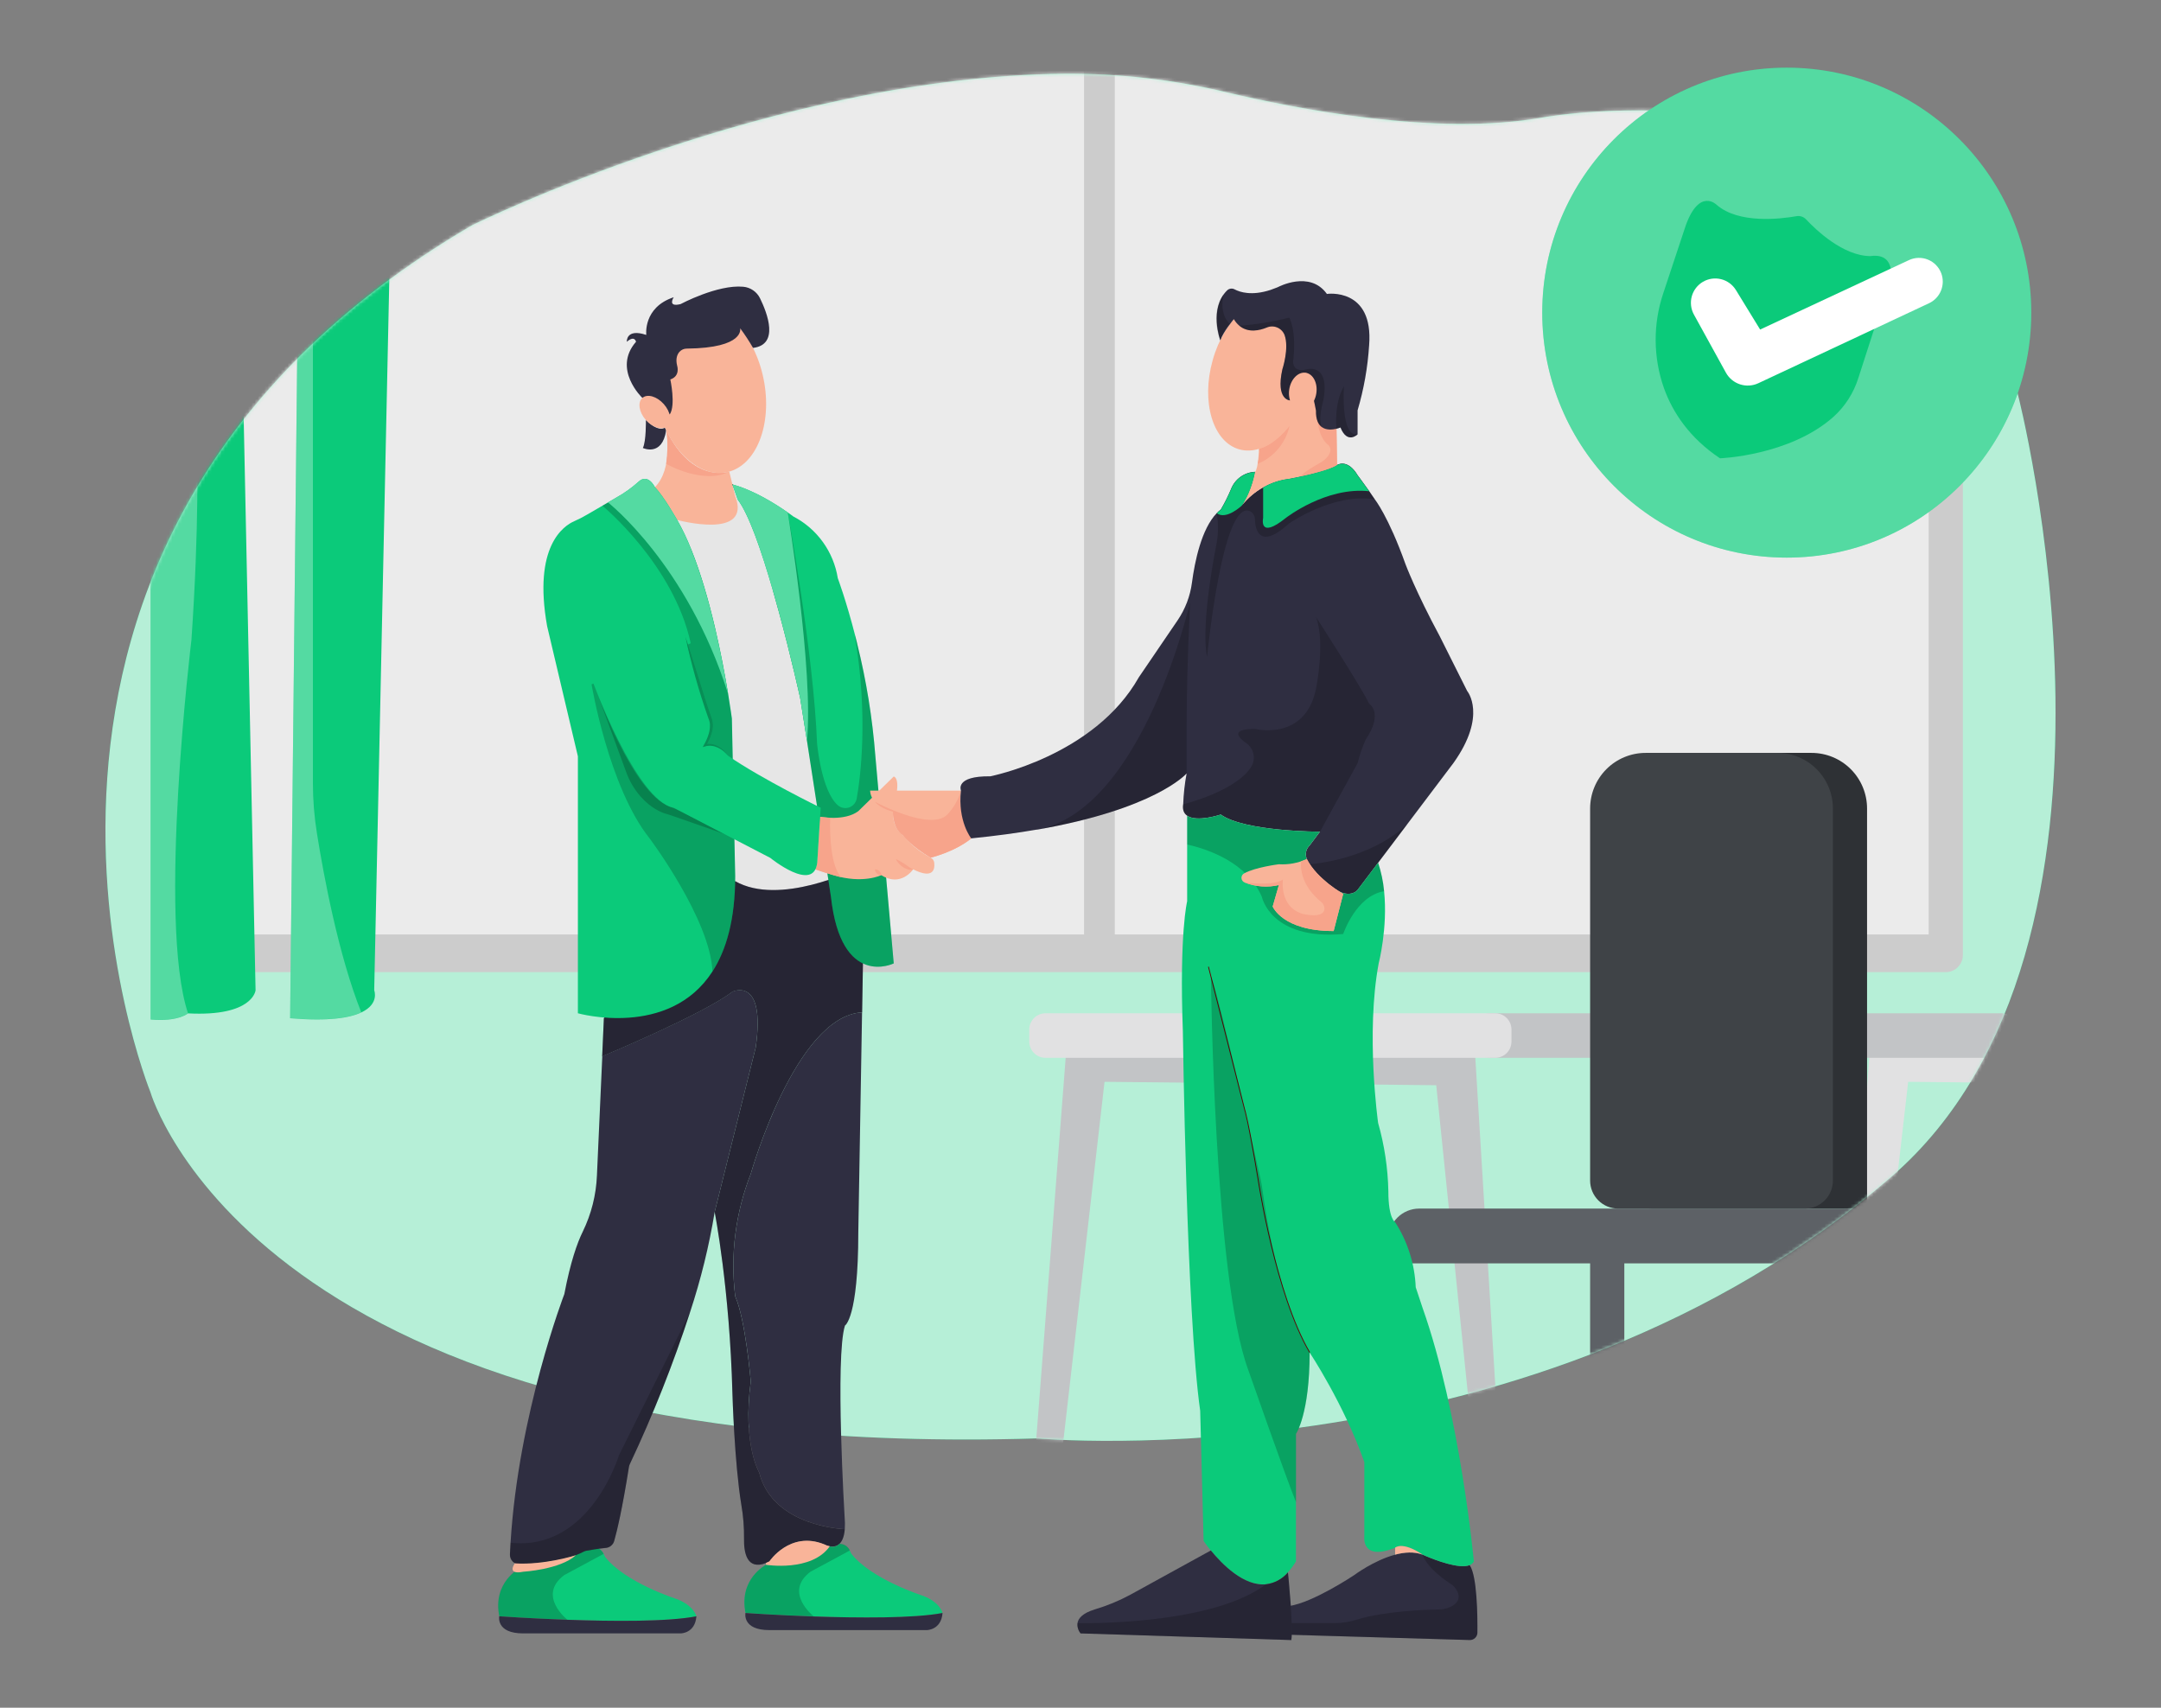 <svg width="658" height="520" viewBox="0 0 658 520" fill="none" xmlns="http://www.w3.org/2000/svg">
<rect x="0" y="0" width="658" height="520" fill="#808080" stroke="none"/>
<path d="M575.826 358.393C657.909 287.371 614.336 119.718 614.336 119.718C597.677 12.259 469.597 35.789 469.597 35.789C437.608 41.561 394.575 33.101 373.773 28.174C357.483 24.247 340.776 22.325 324.022 22.448C235.023 23.331 143.683 68.616 143.683 68.616C-21.881 165.619 45.799 332.541 45.799 332.541C45.799 332.541 78.077 445.239 315.783 437.99C315.783 437.99 467.56 452.062 575.826 358.393Z" fill="#0BCA7A"/>
<path opacity="0.7" d="M575.826 358.393C657.909 287.371 614.336 119.718 614.336 119.718C597.677 12.259 469.597 35.789 469.597 35.789C437.608 41.561 394.575 33.101 373.773 28.174C357.483 24.247 340.776 22.325 324.022 22.448C235.023 23.331 143.683 68.616 143.683 68.616C-21.881 165.619 45.799 332.541 45.799 332.541C45.799 332.541 78.077 445.239 315.783 437.99C315.783 437.99 467.56 452.062 575.826 358.393Z" fill="white"/>
<mask id="mask0_79_8" style="mask-type:luminance" maskUnits="userSpaceOnUse" x="32" y="22" width="594" height="417">
<path d="M575.826 358.393C657.909 287.371 614.336 119.718 614.336 119.718C597.677 12.259 469.597 35.789 469.597 35.789C437.608 41.561 394.575 33.101 373.773 28.174C357.483 24.247 340.776 22.325 324.022 22.448C235.023 23.331 143.683 68.616 143.683 68.616C-21.881 165.619 45.799 332.541 45.799 332.541C45.799 332.541 78.077 445.239 315.783 437.99C315.783 437.99 467.56 452.062 575.826 358.393Z" fill="white"/>
</mask>
<g mask="url(#mask0_79_8)">
<path d="M569.708 315.324L558.11 465.623H565.391L581.017 329.412L682.017 330.447L694.557 452.754L701.8 451.468L693.47 314.807L569.708 315.324Z" fill="#E1E1E2"/>
<path d="M325.01 315.324L313.412 465.623H320.693L336.319 329.412L437.319 330.447L449.859 452.754L457.102 451.468L448.772 314.807L325.01 315.324Z" fill="#C2C4C6"/>
<path d="M609.396 308.54H453.713C450.984 308.54 448.772 310.756 448.772 313.489V317.152C448.772 319.885 450.984 322.101 453.713 322.101H609.396C612.125 322.101 614.337 319.885 614.337 317.152V313.489C614.337 310.756 612.125 308.54 609.396 308.54Z" fill="#C2C4C6"/>
<path d="M592.463 12.259H60.377C57.501 12.259 55.17 14.595 55.17 17.475V290.805C55.17 293.686 57.501 296.021 60.377 296.021H592.463C595.338 296.021 597.669 293.686 597.669 290.805V17.475C597.669 14.595 595.338 12.259 592.463 12.259Z" fill="#CCCCCC"/>
<path d="M587.257 12.259H62.459V284.546H587.257V12.259Z" fill="#EBEBEB"/>
<path d="M494.587 379.485H484.174V418.084H494.587V379.485Z" fill="#5D6166"/>
<path d="M455.286 308.54H318.344C315.616 308.54 313.404 310.756 313.404 313.489V317.152C313.404 319.885 315.616 322.101 318.344 322.101H455.286C458.014 322.101 460.226 319.885 460.226 317.152V313.489C460.226 310.756 458.014 308.54 455.286 308.54Z" fill="#E1E1E2"/>
<path d="M511.497 229.255H551.619C556.098 229.261 560.392 231.048 563.557 234.224C566.722 237.399 568.499 241.703 568.499 246.19V368.026H503.099C501.981 368.026 500.874 367.805 499.842 367.376C498.809 366.948 497.871 366.32 497.08 365.528C496.29 364.736 495.663 363.796 495.235 362.761C494.807 361.726 494.587 360.617 494.587 359.497V246.19C494.587 243.966 495.024 241.763 495.874 239.708C496.724 237.653 497.97 235.786 499.54 234.213C501.111 232.64 502.975 231.393 505.027 230.542C507.078 229.692 509.277 229.254 511.497 229.255Z" fill="#2E3135"/>
<path d="M432.128 368.01H566.44V384.702H422.742V377.414C422.742 376.179 422.985 374.957 423.456 373.816C423.928 372.675 424.619 371.638 425.491 370.765C426.363 369.891 427.397 369.199 428.536 368.726C429.675 368.254 430.895 368.01 432.128 368.01Z" fill="#5D6166"/>
<path d="M501.077 229.255H541.199C543.419 229.255 545.617 229.693 547.668 230.544C549.718 231.396 551.582 232.643 553.151 234.216C554.721 235.788 555.966 237.655 556.815 239.71C557.665 241.764 558.102 243.967 558.102 246.19V359.482C558.102 360.602 557.882 361.711 557.454 362.746C557.026 363.78 556.399 364.72 555.609 365.512C554.818 366.304 553.88 366.933 552.847 367.361C551.815 367.79 550.708 368.01 549.59 368.01H492.687C490.429 368.01 488.264 367.112 486.668 365.512C485.071 363.913 484.174 361.744 484.174 359.482V246.19C484.174 241.699 485.955 237.391 489.125 234.216C492.295 231.04 496.594 229.255 501.077 229.255Z" fill="#3F4347"/>
<path d="M339.443 3.914H330.072V292.891H339.443V3.914Z" fill="#CCCCCC"/>
<path d="M113.943 301.542C113.943 301.542 115.608 305.661 110.006 308.288C106.457 309.963 99.989 311.022 88.338 310.047L90.618 96.836L95.277 93.371L118.731 75.964L113.943 301.542Z" fill="#0BCA7A"/>
<path opacity="0.3" d="M110.006 308.258C106.457 309.933 99.989 310.992 88.338 310.017L90.618 96.805L95.277 93.341V238.492C95.279 243.593 95.688 248.686 96.501 253.722C98.499 266.332 103.06 290.881 110.006 308.258Z" fill="white"/>
<path d="M77.819 301.542C77.819 301.542 77.059 309.613 57.245 308.57C57.245 308.57 54.159 311.22 45.845 310.42V145.387L59.791 129.541L73.912 113.458L77.819 301.542Z" fill="#0BCA7A"/>
<path opacity="0.3" d="M58.294 194.829C58.294 194.829 47.882 280.373 57.245 308.54C57.245 308.54 54.159 311.19 45.845 310.39V145.387L59.791 129.541C60.148 138.085 60.673 160.007 58.294 194.829Z" fill="white"/>
</g>
<path d="M544.049 169.793C585.168 169.793 618.501 136.396 618.501 95.199C618.501 54.002 585.168 20.605 544.049 20.605C502.931 20.605 469.597 54.002 469.597 95.199C469.597 136.396 502.931 169.793 544.049 169.793Z" fill="#0BCA7A"/>
<path opacity="0.3" d="M544.049 169.793C585.168 169.793 618.501 136.396 618.501 95.199C618.501 54.002 585.168 20.605 544.049 20.605C502.931 20.605 469.597 54.002 469.597 95.199C469.597 136.396 502.931 169.793 544.049 169.793Z" fill="white"/>
<path d="M569.563 77.982C573.934 77.358 575.309 79.741 575.704 81.744C575.93 82.966 575.835 84.225 575.431 85.399L565.847 115.096C564.42 119.657 561.795 123.75 558.247 126.945C544.901 138.793 523.719 139.555 523.719 139.555C514.348 133.295 509.278 125.49 506.656 118.188C503.343 108.793 503.289 98.552 506.504 89.123L513.306 68.609C517.471 57.133 522.677 62.349 522.677 62.349C529.419 68.258 542.294 66.659 546.998 65.829C547.528 65.734 548.073 65.773 548.584 65.942C549.094 66.111 549.555 66.404 549.924 66.796C552.926 70.002 561.241 77.982 569.563 77.982Z" fill="#0BCA7A"/>
<path d="M535.94 100.347L528.575 88.331C527.563 86.678 525.946 85.488 524.07 85.016C522.193 84.543 520.207 84.826 518.535 85.802C516.866 86.778 515.643 88.37 515.129 90.236C514.615 92.103 514.85 94.097 515.784 95.793L525.512 113.459C526.442 115.154 527.981 116.43 529.816 117.03C531.651 117.629 533.644 117.507 535.393 116.688L587.394 92.321C589.043 91.542 590.339 90.169 591.022 88.475C591.706 86.781 591.726 84.891 591.08 83.183C590.725 82.255 590.183 81.409 589.489 80.699C588.794 79.99 587.961 79.43 587.042 79.056C586.123 78.682 585.136 78.501 584.144 78.525C583.152 78.548 582.176 78.776 581.275 79.193L535.94 100.347Z" fill="white"/>
<path d="M212.047 492.153C203.375 493.859 186.457 493.676 172.792 493.219C161.255 492.815 152.043 492.153 152.043 492.153C149.961 481.721 158.291 477.517 158.291 477.517L177.717 471.883C178.229 472.044 178.776 472.058 179.296 471.923C179.816 471.789 180.288 471.511 180.658 471.121C181.324 471.117 181.977 471.307 182.537 471.668C183.097 472.029 183.54 472.546 183.812 473.154C183.966 473.426 184.093 473.711 184.192 474.007C190.318 481.949 206.187 486.952 206.187 486.952C211.363 489.023 212.047 492.153 212.047 492.153Z" fill="#0BCA7A"/>
<path opacity="0.2" d="M172.762 493.219C161.224 492.815 152.013 492.153 152.013 492.153C149.93 481.721 158.26 477.517 158.26 477.517L177.687 471.883C178.199 472.044 178.746 472.058 179.266 471.923C179.786 471.789 180.258 471.511 180.628 471.121C181.294 471.117 181.946 471.307 182.506 471.668C183.066 472.029 183.51 472.546 183.782 473.154L171.766 479.634C163.467 485.894 172.762 493.219 172.762 493.219Z" fill="black"/>
<path d="M447.526 499.387L385.097 497.56C384.665 497.545 384.249 497.388 383.915 497.113C383.581 496.838 383.348 496.459 383.251 496.037C383.104 495.45 383.063 494.841 383.129 494.24C383.714 489.237 392.546 489.024 392.546 489.024C399.834 487.98 412.306 479.635 412.306 479.635C412.306 479.635 418.333 475.112 424.801 473.398C427.644 472.637 430.577 472.416 433.161 473.398L434.203 473.855C436.931 475.013 444.296 477.876 447.511 476.589C449.791 479.916 449.905 492.047 449.859 497.148C449.853 497.449 449.788 497.746 449.668 498.021C449.547 498.296 449.373 498.545 449.157 498.753C448.94 498.961 448.684 499.124 448.404 499.233C448.125 499.342 447.826 499.394 447.526 499.387Z" fill="#2F2E41"/>
<path opacity="0.2" d="M447.526 499.387L385.097 497.559C384.665 497.545 384.249 497.388 383.915 497.113C383.581 496.837 383.348 496.459 383.251 496.036C383.104 495.449 383.063 494.841 383.129 494.239H406.469C408.726 494.219 410.968 493.862 413.12 493.181C421.404 490.607 433.952 490.135 438.048 490.082C439.199 490.08 440.339 489.85 441.4 489.404C444.44 488.087 444.44 486.175 443.825 484.736C443.342 483.667 442.547 482.769 441.545 482.162C434.081 477.228 433.116 473.375 433.116 473.375L434.157 473.832C436.886 474.989 444.25 477.852 447.465 476.566C449.745 479.893 449.859 492.023 449.814 497.125C449.808 497.728 449.564 498.305 449.135 498.729C448.706 499.152 448.128 499.389 447.526 499.387Z" fill="black"/>
<path d="M199.385 154.144L223.022 147.558L234.202 160.67L262.741 276.353C262.741 276.353 248.453 282.018 246.02 281.683C243.588 281.348 201.179 277.213 201.179 277.213L199.385 154.144Z" fill="#E6E6E6" stroke="#630000" stroke-width="0.25" stroke-miterlimit="10"/>
<path d="M230.105 318.972L217.611 369.054C215.911 379.386 213.411 389.569 210.132 399.512C204.994 415.323 198.861 430.792 191.77 445.825C191.658 446.082 191.574 446.35 191.519 446.625C189.459 459.638 187.863 466.248 187.02 469.202C186.861 469.778 186.529 470.29 186.069 470.67C185.61 471.05 185.045 471.279 184.451 471.327C182.171 471.54 179.518 472.012 178.492 472.195C178.205 472.251 177.928 472.351 177.671 472.492C172.351 475.317 163.147 476.132 158.313 476.36C157.907 476.373 157.502 476.302 157.124 476.15C156.746 475.999 156.404 475.771 156.118 475.481C155.833 475.19 155.61 474.844 155.465 474.463C155.319 474.082 155.254 473.676 155.273 473.268C155.326 472.081 155.395 470.893 155.463 469.712C157.85 430.443 171.834 394.037 171.834 394.037C173.689 384.306 175.741 378.481 177.458 375.001C180.056 369.664 181.52 363.846 181.76 357.913L183.394 321.591C183.394 321.591 213.902 308.92 223.06 301.915C223.022 301.983 233.229 297.064 230.105 318.972Z" fill="#2F2E41"/>
<path d="M262.49 308.258L261.342 375.313C261.342 401.394 257.284 403.625 257.284 403.625C254.244 413.174 257.177 461.9 257.177 461.9C257.295 463.138 257.313 464.383 257.231 465.624C257.231 465.624 235.319 465.03 231.154 448.338C231.154 448.338 226.054 439.848 228.6 420.621C228.6 420.621 226.989 401.66 223.865 394.731C222.324 382.092 223.951 369.268 228.6 357.419C228.6 357.419 242.167 309.385 262.49 308.258Z" fill="#2F2E41"/>
<path d="M228.593 357.426C223.944 369.276 222.316 382.1 223.858 394.738C226.982 401.653 228.593 420.628 228.593 420.628C226.047 439.856 231.147 448.346 231.147 448.346C235.312 465.037 257.223 465.631 257.223 465.631C256.828 470.634 254.381 471.137 252.663 470.832C252.058 470.725 251.474 470.525 250.93 470.238C240.518 466.065 234.271 475.454 234.271 475.454C233.933 475.631 233.585 475.789 233.229 475.926C227.415 478.211 226.465 472.766 226.549 468.494C226.591 465.045 226.316 461.599 225.728 458.199C223.63 445.49 223.022 424.489 223.022 424.489C222.194 392.309 217.611 369.054 217.611 369.054L230.106 318.972C233.229 297.065 223.022 301.984 223.022 301.984C213.864 308.989 183.356 321.66 183.356 321.66L183.873 310.017L223.835 268.304C237.364 276.063 260.317 264.725 260.317 264.725L262.756 293.356L262.506 308.258C242.167 309.385 228.593 357.426 228.593 357.426Z" fill="#2F2E41"/>
<path opacity="0.2" d="M228.593 357.426C223.944 369.276 222.316 382.1 223.858 394.738C226.982 401.653 228.593 420.628 228.593 420.628C226.047 439.856 231.147 448.346 231.147 448.346C235.312 465.037 257.223 465.631 257.223 465.631C256.828 470.634 254.381 471.137 252.663 470.832C252.058 470.725 251.474 470.525 250.93 470.238C240.518 466.065 234.271 475.454 234.271 475.454C233.933 475.631 233.585 475.789 233.229 475.926C227.415 478.211 226.465 472.766 226.549 468.494C226.591 465.045 226.316 461.599 225.728 458.199C223.63 445.49 223.022 424.489 223.022 424.489C222.194 392.309 217.611 369.054 217.611 369.054L230.106 318.972C233.229 297.065 223.022 301.984 223.022 301.984C213.864 308.989 183.356 321.66 183.356 321.66L183.873 310.017L223.835 268.304C237.364 276.063 260.317 264.725 260.317 264.725L262.756 293.356L262.506 308.258C242.167 309.385 228.593 357.426 228.593 357.426Z" fill="black"/>
<path d="M196.664 127.874C196.664 127.874 196.786 134.323 195.745 136.41C195.745 136.41 201.612 139.204 202.843 131.026L202.448 130.188C202.448 130.188 200.708 131.864 196.664 127.874Z" fill="#2F2E41"/>
<path d="M202.843 131.026C202.843 131.026 205.123 142.608 199.385 148.372C199.385 148.372 204.075 154.144 206.157 158.317C206.157 158.317 229.064 164.576 223.858 151.014L222.064 143.621C222.064 143.621 210.983 147.55 202.843 131.026Z" fill="#F9B499"/>
<path d="M202.843 131.026C202.843 131.026 203.694 134.59 202.843 141.237C202.843 141.237 214.031 147.694 222.064 143.621C222.064 143.621 210.983 147.55 202.843 131.026Z" fill="#F7A48B"/>
<path d="M223.858 266.811C223.858 280.038 221.122 289.328 216.942 295.808C203.679 316.368 175.961 308.54 175.961 308.54V230.299L166.59 190.657C162.25 166.29 171.652 160.076 174.912 158.675C176.218 158.104 177.487 157.453 178.713 156.726L183.463 153.969L185.165 152.979L187.658 151.525C190.083 150.186 192.347 148.574 194.407 146.72C197.326 143.956 199.423 148.365 199.423 148.365C202.03 150.946 206.195 158.309 206.195 158.309C207.828 161.187 209.256 164.177 210.466 167.257C216.319 181.77 219.982 200.761 221.7 211.171C222.46 215.861 222.855 218.785 222.855 218.785L223.858 266.811Z" fill="#0BCA7A"/>
<path d="M272.135 293.356C272.135 293.356 256.129 301.237 253.013 273.07C253.013 273.07 248.642 244.302 245.701 225.501C244.85 220.026 244.113 215.389 243.641 212.556C243.641 212.556 240.928 200.16 237.189 186.415C236.596 184.222 235.965 181.991 235.334 179.775C231.952 168.01 228.031 156.558 224.626 152.119L223.022 147.55C223.022 147.55 229.399 148.783 239.841 156.04C240.404 156.429 240.974 156.802 241.559 157.266C245.124 159.118 248.205 161.781 250.556 165.042C252.907 168.303 254.462 172.072 255.095 176.044C255.095 176.044 257.702 182.989 260.468 193.84C260.643 194.532 260.826 195.241 261 195.972V196.01C263.798 207.257 265.651 218.719 266.541 230.276L272.135 293.356Z" fill="#0BCA7A"/>
<path opacity="0.2" d="M223.858 266.811C223.858 280.038 221.122 289.328 216.942 295.808C216.273 279.939 197.835 255.336 197.835 255.336C185.332 239.688 180.126 208.391 180.126 208.391L210.322 195.873C205.116 171.879 183.424 153.992 183.424 153.992L185.127 153.002L210.428 167.28C216.28 181.793 219.944 200.784 221.661 211.193C222.421 215.884 222.817 218.808 222.817 218.808L223.858 266.811Z" fill="black"/>
<path opacity="0.2" d="M181.882 211.178C181.882 211.178 192.705 241.195 203.687 245.536C204.915 245.982 206.12 246.49 207.297 247.059L220.468 253.912L205.055 248.528C204.295 248.254 203.489 248.011 202.691 247.767C201.346 247.379 198.245 246.137 195.038 242.528C193.112 240.315 191.617 237.761 190.63 234.997L181.882 211.178Z" fill="black"/>
<path opacity="0.2" d="M272.135 293.356C272.135 293.356 256.129 301.238 253.013 273.071C253.013 273.071 248.643 244.302 245.701 225.502C244.85 220.027 244.113 215.389 243.642 212.557C243.642 212.557 240.928 200.16 237.189 186.416C236.596 184.223 235.965 181.991 235.334 179.776L239.841 156.041C239.841 156.041 247.715 198.683 248.795 226.492C248.795 226.492 250.094 240.868 255.118 245.209C255.588 245.613 256.157 245.886 256.766 245.999C257.375 246.112 258.003 246.062 258.587 245.853C259.171 245.644 259.689 245.285 260.088 244.81C260.488 244.336 260.756 243.764 260.864 243.153C262.049 236.414 264.398 218.024 260.301 193.558C260.301 193.558 260.355 193.657 260.469 193.84C260.643 194.533 260.826 195.241 261.001 195.972V196.01C263.798 207.257 265.651 218.719 266.541 230.276L272.135 293.356Z" fill="black"/>
<path opacity="0.2" d="M210.117 399.566C204.979 415.377 198.846 430.845 191.755 445.879C191.642 446.135 191.558 446.403 191.504 446.678C189.444 459.692 187.848 466.301 187.004 469.256C186.846 469.831 186.514 470.344 186.054 470.724C185.595 471.104 185.03 471.333 184.436 471.38C182.155 471.593 179.503 472.065 178.477 472.248C178.19 472.305 177.913 472.405 177.656 472.545C172.336 475.37 163.132 476.185 158.298 476.413C157.892 476.427 157.487 476.355 157.109 476.204C156.731 476.052 156.389 475.824 156.103 475.534C155.818 475.244 155.595 474.897 155.45 474.516C155.304 474.136 155.239 473.729 155.258 473.322C155.311 472.134 155.38 470.946 155.448 469.766C179.693 472.416 188.479 443.114 188.479 443.114L210.117 399.566Z" fill="black"/>
<path d="M286.993 491.148C278.314 492.854 261.396 492.671 247.738 492.214C236.201 491.811 226.982 491.148 226.982 491.148C224.899 480.716 233.229 476.513 233.229 476.513L252.663 470.878C253.174 471.038 253.72 471.052 254.239 470.917C254.757 470.783 255.228 470.505 255.597 470.116C256.263 470.111 256.916 470.3 257.477 470.661C258.037 471.022 258.48 471.54 258.751 472.149C258.908 472.42 259.038 472.706 259.138 473.002C265.257 480.944 281.126 485.947 281.126 485.947C286.332 487.98 286.993 491.148 286.993 491.148Z" fill="#0BCA7A"/>
<path opacity="0.2" d="M247.768 492.176C236.231 491.772 227.012 491.11 227.012 491.11C224.929 480.678 233.259 476.475 233.259 476.475L252.693 470.84C253.204 471 253.75 471.014 254.269 470.879C254.787 470.745 255.258 470.467 255.627 470.078C256.293 470.072 256.947 470.262 257.507 470.623C258.067 470.984 258.51 471.501 258.781 472.111L246.795 478.576C238.435 484.851 247.768 492.176 247.768 492.176Z" fill="black"/>
<path d="M286.993 491.148C286.606 496.364 282.198 496.364 282.198 496.364H234.27C225.91 496.364 226.982 491.148 226.982 491.148C226.982 491.148 236.201 491.81 247.738 492.214C261.396 492.671 278.314 492.816 286.993 491.148Z" fill="#2F2E41"/>
<path d="M212.047 492.153C211.667 497.369 207.259 497.369 207.259 497.369H159.302C150.941 497.369 152.013 492.153 152.013 492.153C152.013 492.153 161.224 492.815 172.762 493.219C186.427 493.706 203.345 493.859 212.047 492.153Z" fill="#2F2E41"/>
<path d="M248.278 264.725L253.735 266.477C262.779 269.263 268.343 266.477 268.343 266.477C274.301 270.284 278.048 264.725 278.048 264.725C284.333 267.855 284.675 264.535 284.463 262.677C284.418 262.355 284.297 262.048 284.109 261.783C283.921 261.518 283.672 261.302 283.383 261.154C280.126 259.453 277.236 257.124 274.879 254.301C270.714 251.171 272.135 245.064 272.135 245.064C274.59 236.871 272.135 236.437 272.135 236.437L261.343 246.998C257.178 250.128 249.661 248.734 249.661 248.734L248.848 262.646C248.76 263.363 248.568 264.064 248.278 264.725Z" fill="#F9B499"/>
<path d="M249.661 248.727L252.785 249.024C252.785 249.024 252.131 263.263 256.22 267.124C253.534 266.457 250.884 265.657 248.278 264.725C248.616 264.079 248.811 263.367 248.848 262.639L249.661 248.727Z" fill="#F7A48B"/>
<path d="M266.389 264.725C266.879 264.702 267.358 264.872 267.723 265.2C268.089 265.528 268.311 265.986 268.342 266.476C267.853 266.499 267.374 266.328 267.008 266.001C266.643 265.673 266.421 265.215 266.389 264.725Z" fill="#F7A48B"/>
<path d="M272.796 261.595C274.185 262.242 275.502 263.033 276.725 263.956C277.144 264.246 277.586 264.501 278.048 264.717C277.512 264.908 276.927 264.908 276.391 264.717C275.617 264.463 274.902 264.059 274.285 263.527C273.668 262.995 273.162 262.346 272.796 261.618V261.595Z" fill="#F7A48B"/>
<path d="M295.703 255.336C290.497 259.509 283.375 261.146 283.375 261.146C277.295 257.559 274.878 254.293 274.878 254.293C271.755 252.206 271.899 247.165 271.899 247.165C269.057 246.404 267.339 245.239 266.396 244.119C265.521 243.208 265.005 242.01 264.945 240.746H292.61C291.538 248.033 295.703 255.336 295.703 255.336Z" fill="#F9B499"/>
<path d="M295.703 255.336C290.497 259.509 283.375 261.146 283.375 261.146C277.295 257.559 274.878 254.293 274.878 254.293C271.755 252.206 271.899 247.165 271.899 247.165C269.057 246.404 267.339 245.239 266.396 244.119C266.396 244.119 283.208 253.257 288.437 248.049C290.389 245.983 291.817 243.479 292.602 240.746C291.538 248.033 295.703 255.336 295.703 255.336Z" fill="#F7A48B"/>
<path d="M442.525 232.385L428.51 250.942L419.618 262.707L413.371 270.976C413.371 270.976 410.247 275.149 402.958 267.847C401.258 266.54 399.791 264.954 398.618 263.156C397.501 261.291 397.045 259.166 398.793 257.415L401.917 253.242C401.917 253.242 379.01 253.242 371.721 248.026C371.721 248.026 364.516 250.44 361.506 248.391C360.549 247.744 359.986 246.647 360.268 244.896C360.385 241.745 360.733 238.607 361.309 235.507C360.974 235.88 351.428 246.396 315.798 252.625H315.608C309.718 253.645 303.114 254.552 295.719 255.283C295.719 255.283 291.554 250.066 292.595 240.678C292.595 240.678 290.664 236.253 301.525 236.383C301.525 236.383 333.211 230.245 346.747 206.252L358.573 188.875C360.902 185.45 362.397 181.524 362.935 177.415C363.786 171.003 365.823 161.028 370.497 156.238C370.875 155.832 371.29 155.463 371.736 155.134C372.917 153.12 373.961 151.029 374.86 148.875C375.441 147.392 376.439 146.11 377.732 145.184C379.026 144.258 380.56 143.728 382.149 143.659C382.149 143.659 381.168 149.499 378.295 153.649C378.259 153.694 378.229 153.742 378.204 153.794C379.998 151.611 382.175 149.773 384.626 148.372C387.061 146.954 389.763 146.059 392.561 145.745C392.561 145.745 404.015 143.659 407.138 141.572C407.138 141.572 410.262 139.486 413.386 144.702C413.386 144.702 415.134 147.04 416.897 149.53C417.475 150.367 418.068 151.22 418.592 152.004C418.592 152.004 422.757 157.22 427.963 171.803C427.963 171.803 431.087 180.179 438.375 193.71L446.736 210.402C446.736 210.402 452.975 217.78 442.525 232.385Z" fill="#2F2E41"/>
<path opacity="0.2" d="M361.309 235.515C360.974 235.888 351.428 246.404 315.798 252.633C348.046 246.632 362.365 183.339 362.365 183.339C361.506 201.34 361.331 213.036 361.324 219.889V235.538L361.309 235.515Z" fill="black"/>
<path opacity="0.2" d="M418.577 152.058C406.082 149.971 392.546 159.36 392.546 159.36C383.311 167.774 382.194 161.005 382.111 158.066C382.108 157.561 381.964 157.067 381.696 156.641C381.427 156.214 381.044 155.871 380.591 155.652C372.185 151.844 367.541 200.045 367.541 200.045C365.458 189.613 370.467 165.315 370.467 165.315C371 162.331 371 159.276 370.467 156.291C370.845 155.886 371.26 155.516 371.706 155.187C372.887 153.174 373.93 151.082 374.83 148.928C375.411 147.445 376.408 146.163 377.702 145.237C378.996 144.311 380.53 143.782 382.118 143.712C382.118 143.712 381.138 149.552 378.265 153.702C378.229 153.747 378.198 153.795 378.174 153.847C379.968 151.664 382.144 149.827 384.596 148.425C387.03 147.007 389.732 146.113 392.531 145.798C392.531 145.798 403.984 143.712 407.108 141.626C407.108 141.626 410.232 139.539 413.355 144.755C413.355 144.755 415.103 147.093 416.867 149.583C417.459 150.42 418.052 151.273 418.577 152.058Z" fill="black"/>
<path opacity="0.2" d="M415.826 225.212C414.798 227.526 413.977 229.927 413.371 232.385L401.917 253.25C401.917 253.25 379.01 253.25 371.721 248.034C371.721 248.034 359.226 252.206 360.268 244.904C360.268 244.904 376.563 240.952 381.1 233.284C381.746 232.125 381.938 230.766 381.637 229.473C381.336 228.18 380.565 227.047 379.474 226.294C376.981 224.527 374.602 221.953 382.134 221.953C382.134 221.953 397.395 225.821 400.701 209.77C400.701 209.77 403.642 195.545 400.701 187.877C401.104 188.509 414.176 208.742 416.874 214.24C416.882 214.278 421.397 217.019 415.826 225.212Z" fill="black"/>
<path opacity="0.2" d="M428.502 250.958L413.37 270.984C413.37 270.984 410.247 275.157 402.958 267.855C401.258 266.547 399.79 264.961 398.618 263.164C398.618 263.164 416.562 262.189 428.502 250.958Z" fill="black"/>
<path d="M448.772 475.462C448.505 475.978 448.051 476.373 447.503 476.566C444.288 477.853 436.923 474.99 434.195 473.832L433.154 473.375C426.906 469.203 424.793 471.289 424.793 471.289C414.381 475.462 415.422 467.855 415.422 467.855V445.209C409.175 427.474 398.763 411.826 398.763 411.826C398.763 430.604 394.598 436.604 394.598 436.604V475.439C394.537 475.546 394.468 475.637 394.408 475.744C393.748 476.831 392.984 477.851 392.128 478.789C390.437 480.789 388.058 482.078 385.462 482.399C378.698 483.099 371.987 476.193 368.658 472.104C367.282 470.413 366.484 469.21 366.484 469.21L365.443 429.568C361.278 400.358 360.168 314.03 360.168 314.03C359.066 284.044 361.476 274.434 361.476 274.434V248.399C364.516 250.448 371.69 248.034 371.69 248.034C378.979 253.25 401.886 253.25 401.886 253.25L398.763 257.423C397.015 259.174 397.471 261.298 398.588 263.164C399.76 264.962 401.227 266.548 402.928 267.855C410.216 275.157 413.34 270.984 413.34 270.984L419.618 262.707C420.554 265.514 421.166 268.419 421.442 271.365C422.597 282.551 419.793 293.349 419.793 293.349C415.795 314.67 419.618 341.923 419.618 341.923C421.549 348.714 422.599 355.727 422.741 362.787C422.741 371.163 424.824 372.176 424.824 372.176C428.627 378.101 430.784 384.936 431.071 391.974L433.154 398.234C444.615 430.604 448.772 475.462 448.772 475.462Z" fill="#0BCA7A"/>
<path opacity="0.2" d="M421.442 271.373C412.861 272.789 408.985 284.401 408.985 284.401C386.899 286.343 384.216 273.071 384.216 273.071C379.77 262.684 367.959 258.603 361.506 257.156V248.399C364.546 250.448 371.721 248.034 371.721 248.034C379.01 253.25 401.917 253.25 401.917 253.25L398.793 257.423C397.045 259.174 397.501 261.298 398.618 263.164C399.791 264.962 401.258 266.548 402.958 267.855C410.247 275.157 413.371 270.984 413.371 270.984L419.618 262.707C420.555 265.516 421.167 268.424 421.442 271.373Z" fill="black"/>
<path d="M367.959 294.369L379.01 337.933C379.01 337.933 380.051 340.887 383.175 359.665C383.175 359.665 388.381 394.091 398.793 411.826" stroke="#630000" stroke-width="0.25" stroke-miterlimit="10"/>
<path opacity="0.2" d="M398.793 411.825C398.793 430.603 394.628 436.604 394.628 436.604V457.407C391.505 449.792 380.051 417.049 380.051 417.049C369.639 388.875 368.711 297.323 368.711 297.323C370.665 301.29 381.518 348.844 383.798 358.865C384.079 360.099 384.269 361.34 384.444 362.589C389.422 398.248 398.793 411.825 398.793 411.825Z" fill="black"/>
<path d="M433.154 473.375C430.6 472.416 427.666 472.614 424.793 473.375V471.274C424.793 471.274 426.906 469.203 433.154 473.375Z" fill="#F9B499"/>
<path d="M393.192 499.395L329.03 497.369C328.674 496.942 328.407 496.448 328.244 495.916C328.081 495.383 328.025 494.824 328.08 494.27C328.285 492.861 329.524 491.224 333.4 490.044C337.135 488.932 340.747 487.439 344.178 485.589L368.688 472.111C372.017 476.2 378.728 483.107 385.493 482.406C388.088 482.085 390.468 480.797 392.158 478.797C392.219 479.33 393.838 495.222 393.192 499.395Z" fill="#2F2E41"/>
<path opacity="0.2" d="M393.192 499.394L329.03 497.369C328.674 496.941 328.407 496.447 328.244 495.915C328.081 495.383 328.025 494.824 328.08 494.27C336.919 494.338 370.406 493.79 385.493 482.398C388.088 482.077 390.468 480.789 392.158 478.789C392.219 479.33 393.838 495.222 393.192 499.394Z" fill="black"/>
<path d="M407.123 141.633C405.101 142.989 399.576 144.337 395.936 145.113C393.959 145.54 392.546 145.806 392.546 145.806C386.903 146.492 381.753 149.368 378.204 153.817C380.137 150.726 381.47 147.298 382.133 143.712C383.175 142.669 383.349 136.676 383.349 136.676L395.669 119.718L402.206 117.632L405.854 127.531L406.948 130.501L407.123 141.633Z" fill="#F9B499"/>
<path d="M383.349 136.676C383.349 136.676 383.752 137.666 382.939 141.245C385.37 140.244 387.523 138.669 389.214 136.653C390.906 134.638 392.085 132.242 392.652 129.671C392.652 129.671 388.373 135.367 383.349 136.676Z" fill="#F7A48B"/>
<path d="M407.123 141.633C405.101 142.989 399.576 144.336 395.936 145.113C396.916 143.819 400.306 141.846 401.917 140.948C402.701 140.528 403.408 139.977 404.007 139.318C406.219 136.798 404.387 135.435 404.387 135.435C401.636 133.402 401.195 128.33 401.195 128.33L405.854 127.569L406.948 130.539L407.123 141.633Z" fill="#F7A48B"/>
<path d="M221.661 211.178C209.281 171.879 185.127 152.987 185.127 152.987L187.62 151.533C190.045 150.194 192.309 148.582 194.369 146.728C197.287 143.964 199.385 148.372 199.385 148.372C201.992 150.954 206.157 158.317 206.157 158.317C214.532 172.808 219.556 198.431 221.661 211.178Z" fill="#0BCA7A"/>
<path opacity="0.3" d="M221.661 211.178C209.281 171.879 185.127 152.987 185.127 152.987L187.62 151.533C190.045 150.194 192.309 148.582 194.369 146.728C197.287 143.964 199.385 148.372 199.385 148.372C201.992 150.954 206.157 158.317 206.157 158.317C214.532 172.808 219.556 198.431 221.661 211.178Z" fill="white"/>
<path d="M245.701 225.501C244.85 220.026 244.113 215.389 243.641 212.556C243.641 212.556 232.689 162.627 224.641 152.119L223.037 147.55C223.037 147.55 229.414 148.783 239.856 156.04C239.841 156.048 247.768 204.02 245.701 225.501Z" fill="#0BCA7A"/>
<path opacity="0.3" d="M245.701 225.501C244.85 220.026 244.113 215.389 243.641 212.556C243.641 212.556 232.689 162.627 224.641 152.119L223.037 147.55C223.037 147.55 229.414 148.783 239.856 156.04C239.841 156.048 247.768 204.02 245.701 225.501Z" fill="white"/>
<path d="M180.126 206.64C180.126 206.64 193.662 243.861 205.116 245.947L234.536 261.222C234.536 261.222 247.806 272.027 248.848 262.639L249.889 245.955C249.889 245.955 231.96 237.221 221.661 230.116C221.661 230.116 218.18 225.433 214.821 227.215C214.789 227.236 214.75 227.245 214.712 227.24C214.673 227.236 214.638 227.218 214.611 227.191C214.584 227.163 214.567 227.126 214.564 227.088C214.561 227.049 214.571 227.011 214.593 226.979C215.65 225.456 217.337 222.243 216.113 218.603C216.113 218.603 207.57 193.855 207.358 186.507" fill="#0BCA7A"/>
<path d="M208.604 193.566C210.611 199.536 212.655 206.229 214.555 212.275C215.224 214.346 215.87 216.425 216.63 218.45C217.18 219.915 217.233 221.521 216.782 223.019C216.372 224.472 215.741 225.854 214.913 227.116L214.525 226.629C217.39 225.936 220.172 227.725 221.662 230.078C220.035 228.075 217.345 226.522 214.73 227.261L213.97 227.497C215.148 225.441 216.25 223.156 216.167 220.742C216.157 220.063 216.005 219.394 215.718 218.778C212.808 210.527 210.439 202.095 208.627 193.535L208.604 193.566Z" fill="#0BCA7A"/>
<path opacity="0.3" d="M208.604 193.566C210.611 199.536 212.655 206.229 214.555 212.275C215.224 214.346 215.87 216.425 216.63 218.45C217.18 219.915 217.233 221.521 216.782 223.019C216.372 224.472 215.741 225.854 214.913 227.116L214.525 226.629C217.39 225.936 220.172 227.725 221.662 230.078C220.035 228.075 217.345 226.522 214.73 227.261L213.97 227.497C215.148 225.441 216.25 223.156 216.167 220.742C216.157 220.063 216.005 219.394 215.718 218.778C212.808 210.527 210.439 202.095 208.627 193.535L208.604 193.566Z" fill="black"/>
<path d="M221.248 143.801C230.265 141.971 235.303 129.247 232.5 115.381C229.697 101.516 220.115 91.759 211.097 93.589C202.079 95.419 197.041 108.143 199.844 122.008C202.647 135.874 212.23 145.631 221.248 143.801Z" fill="#F9B499"/>
<path d="M195.585 121.158C195.585 121.158 186.374 112.416 193.662 104.07C193.662 104.07 193.259 101.984 190.858 104.07C190.858 104.07 190.539 99.897 196.786 101.984C196.786 101.984 195.745 93.608 205.146 90.508C205.146 90.508 203.064 93.638 207.229 92.595C207.229 92.595 218.447 86.594 226.305 87.31C227.388 87.407 228.427 87.781 229.323 88.398C230.219 89.014 230.941 89.851 231.42 90.828C233.662 95.397 237.326 104.984 229.285 105.936C228.098 103.864 226.789 101.865 225.363 99.951C225.363 99.951 226.967 105.966 209.114 106.149C208.696 106.147 208.283 106.232 207.901 106.4C207.518 106.568 207.175 106.815 206.894 107.124C206.218 107.885 205.648 109.218 206.187 111.373C206.187 111.373 207.229 114.502 204.105 115.546C204.105 115.546 205.815 123.381 203.923 126.206L195.585 121.158Z" fill="#2F2E41"/>
<path d="M203.192 129.767C204.699 128.427 204.219 125.418 202.119 123.046C200.019 120.674 197.095 119.836 195.587 121.176C194.08 122.515 194.56 125.524 196.66 127.897C198.76 130.269 201.685 131.106 203.192 129.767Z" fill="#F9B499"/>
<path d="M416.882 149.583C403.726 148.151 391.505 157.723 391.505 157.723C383.144 164.432 384.611 157.723 384.611 157.723V148.425C387.045 147.007 389.748 146.113 392.546 145.798C392.546 145.798 403.999 143.712 407.123 141.626C407.123 141.626 410.247 139.539 413.371 144.755C413.371 144.755 415.119 147.093 416.882 149.583Z" fill="#0BCA7A"/>
<path d="M382.133 143.712C382.133 143.712 381.153 149.552 378.28 153.702C378.244 153.747 378.213 153.795 378.189 153.847L378.105 153.961C378.105 153.961 373.408 158.431 370.505 156.291C370.883 155.886 371.297 155.516 371.744 155.187C372.924 153.174 373.968 151.082 374.867 148.928C375.447 147.449 376.441 146.169 377.73 145.243C379.02 144.318 380.549 143.786 382.133 143.712Z" fill="#0BCA7A"/>
<path d="M398.405 117.908C401.984 105.186 398.358 93.029 390.306 90.756C382.254 88.482 372.825 96.952 369.247 109.674C365.668 122.397 369.294 134.553 377.346 136.827C385.398 139.1 394.826 130.63 398.405 117.908Z" fill="#F9B499"/>
<path d="M416.882 105.159C416.453 111.869 415.275 118.51 413.37 124.957V132.26C413.37 132.26 410.247 135.389 408.164 130.173C407.768 130.329 407.362 130.456 406.948 130.554C405.755 130.836 403.908 131.049 402.563 130.097C401.446 129.336 400.632 127.813 400.701 125.026C400.701 125.026 398.55 113.604 397.623 113.55L392.812 121.927C392.812 121.927 388.381 121.858 390.463 112.469C390.463 112.469 392.629 105.966 391.109 101.938C390.901 101.431 390.593 100.972 390.204 100.586C389.815 100.2 389.353 99.897 388.845 99.693C388.337 99.49 387.793 99.39 387.246 99.4C386.699 99.41 386.16 99.53 385.66 99.752C383.623 100.59 380.104 101.481 377.353 99.174C376.687 98.611 376.124 97.935 375.688 97.179C375.688 97.179 372.435 101.085 371.561 103.651C371.561 103.651 368.02 93.935 373.644 88.422C373.942 88.135 374.323 87.95 374.733 87.894C375.143 87.838 375.56 87.913 375.924 88.11C377.558 88.978 381.153 90.143 386.868 88.277C387.469 88.079 388.107 87.835 388.761 87.569L389.118 87.424C389.118 87.424 398.824 82.201 404.03 89.511C403.999 89.465 418.303 87.47 416.882 105.159Z" fill="#2F2E41"/>
<path opacity="0.2" d="M372.504 89.716C372.504 89.716 368.278 94.765 371.561 103.59C371.561 103.59 373.082 99.486 374.495 98.648C374.495 98.648 371.212 96.234 372.504 89.716Z" fill="black"/>
<path opacity="0.2" d="M402.958 121.835C402.958 121.835 401.157 127.927 402.563 130.105C401.446 129.343 400.633 127.82 400.701 125.033C400.701 125.033 398.55 113.611 397.623 113.558L392.812 121.934C392.812 121.934 388.381 121.866 390.463 112.477C390.463 112.477 392.63 105.974 391.109 101.946C390.901 101.439 390.593 100.979 390.204 100.594C389.815 100.208 389.353 99.905 388.845 99.701C388.337 99.497 387.794 99.397 387.247 99.408C386.7 99.418 386.16 99.538 385.66 99.76C383.623 100.598 380.104 101.489 377.353 99.181C382.483 98.812 387.57 97.987 392.554 96.714C392.554 96.714 394.902 100.522 393.732 110.147C393.732 110.147 393.595 113.528 397.76 112.484C397.752 112.416 405.041 110.329 402.958 121.835Z" fill="black"/>
<path opacity="0.2" d="M413.37 132.237C413.37 132.237 410.247 135.366 408.164 130.15C407.768 130.306 407.362 130.433 406.948 130.531C406.948 130.531 406.082 122.848 409.228 117.632C409.205 117.632 408.134 133.257 413.37 132.237Z" fill="black"/>
<path d="M400.792 119.845C401.301 116.716 399.872 113.878 397.602 113.508C395.331 113.138 393.079 115.376 392.571 118.505C392.062 121.635 393.491 124.472 395.761 124.842C398.032 125.212 400.284 122.975 400.792 119.845Z" fill="#F9B499"/>
<path d="M408.985 272.172L406.082 283.503C390.463 283.503 387.522 276.025 387.522 276.025L389.407 269.492C385.945 270.303 382.318 270.038 379.01 268.73C378.73 268.629 378.487 268.447 378.309 268.208C378.131 267.969 378.028 267.683 378.011 267.386C377.994 267.088 378.064 266.792 378.214 266.534C378.363 266.277 378.584 266.068 378.85 265.936C382.202 264.062 389.407 263.164 389.407 263.164C392.32 263.34 395.231 262.802 397.889 261.595C401.142 267.854 408.985 272.172 408.985 272.172Z" fill="#F9B499"/>
<path d="M408.985 272.172L406.082 283.503C390.463 283.503 387.522 276.025 387.522 276.025L389.407 269.492C385.945 270.303 382.318 270.038 379.01 268.73C379.01 268.73 387.682 269.873 390.631 267.817C390.631 267.817 389.422 276.193 396.711 278.287C396.711 278.287 403.087 279.886 403.285 276.764C403.296 276.344 403.207 275.928 403.025 275.551C402.842 275.173 402.572 274.845 402.236 274.594C400.382 273.124 395.647 268.708 396.156 262.258C396.759 262.062 397.351 261.831 397.927 261.565C401.142 267.855 408.985 272.172 408.985 272.172Z" fill="#F7A48B"/>
<path d="M252.663 470.839C247.099 478.736 233.229 476.474 233.229 476.474V475.918C233.585 475.781 233.932 475.623 234.27 475.446C234.27 475.446 240.518 466.057 250.93 470.23C251.473 470.522 252.057 470.728 252.663 470.839Z" fill="#F9B499"/>
<path d="M156.748 476.04C156.748 476.04 154.095 479.634 159.302 478.591C159.302 478.591 170.588 477.921 175.353 473.565C175.353 473.565 165.686 476.627 156.748 476.04Z" fill="#F9B499"/>
</svg>
